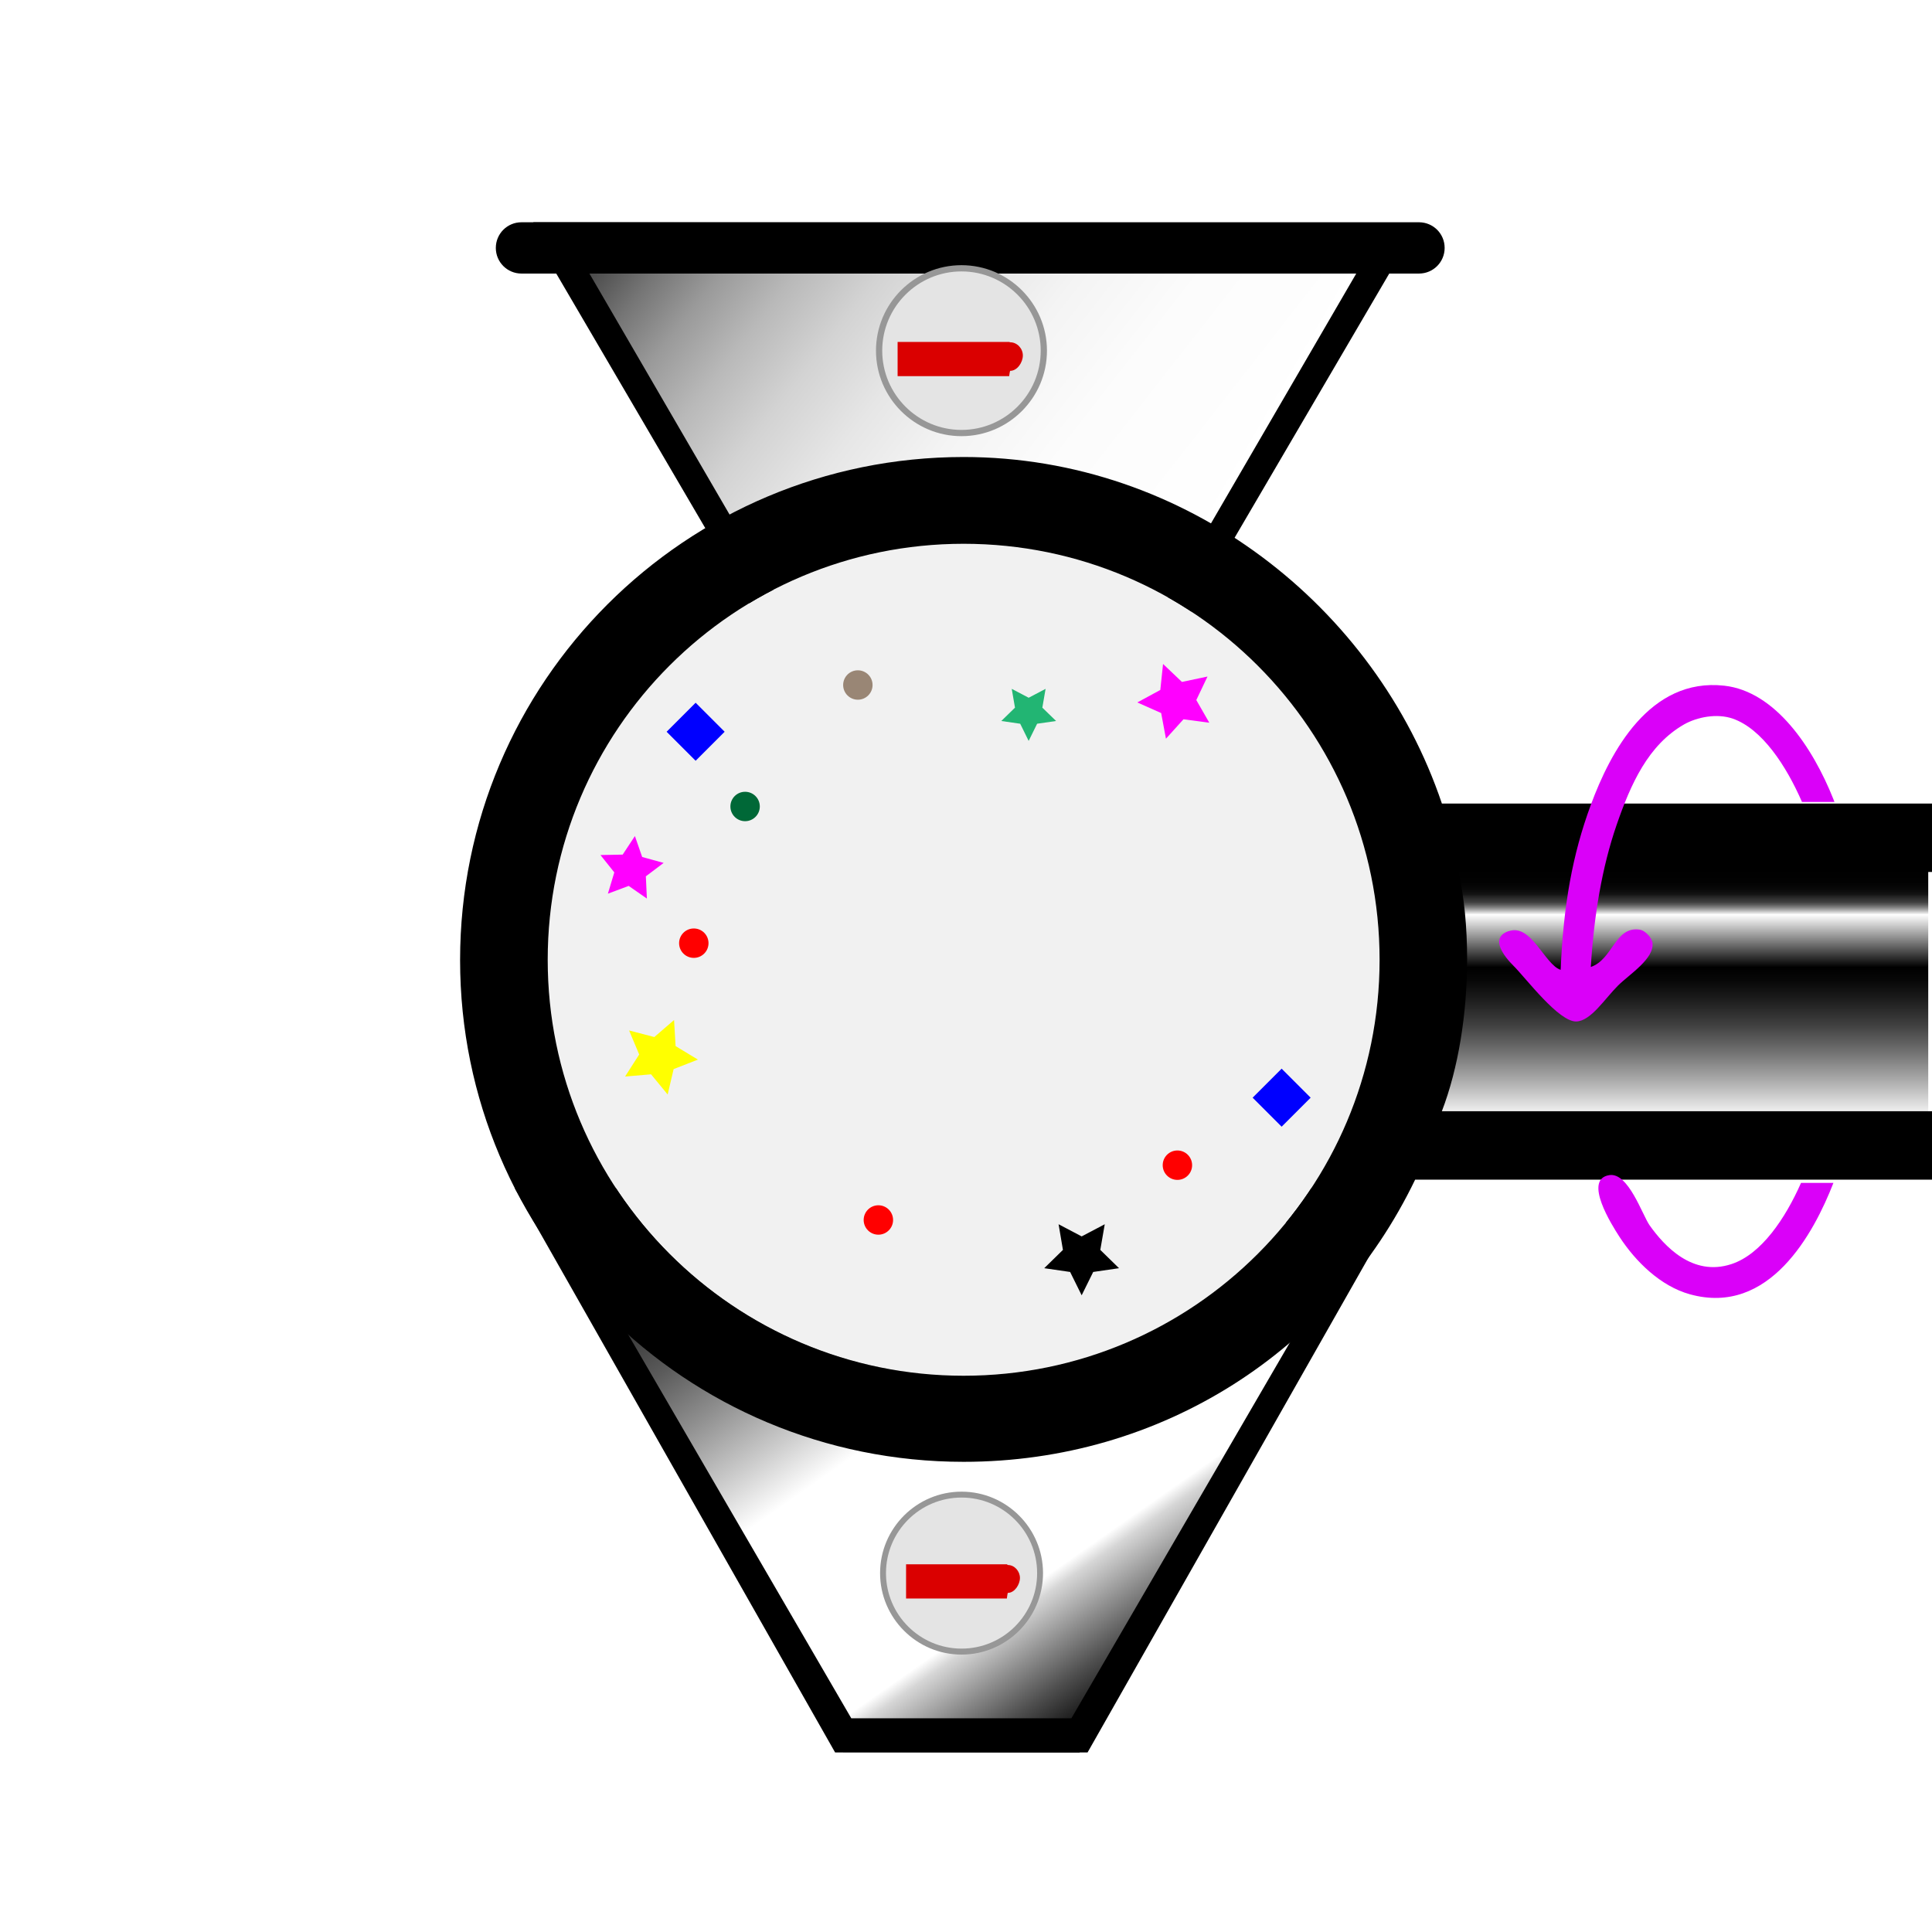 <?xml version="1.0" encoding="UTF-8"?>
<svg xmlns="http://www.w3.org/2000/svg" width="226" height="226" xmlns:xlink="http://www.w3.org/1999/xlink" viewBox="0 0 226 226">
  <defs>
    <style>
      .l {
        fill: #da0000;
      }

      .l, .m, .n, .o, .p, .q, .r, .s, .t, .u, .v, .w, .x, .y, .z, .aa, .ab {
        stroke-width: 0px;
      }

      .m {
        fill: #ff0;
      }

      .n {
        fill: url(#b);
        filter: url(#c);
      }

      .o {
        fill: #979797;
      }

      .p {
        fill: blue;
      }

      .q {
        fill: #998675;
      }

      .r, .y {
        fill: #000;
      }

      .s {
        fill: #e4e4e4;
      }

      .t {
        fill: #22b573;
      }

      .u {
        fill: red;
      }

      .v {
        fill: #006837;
      }

      .w {
        fill: #da00f9;
      }

      .x {
        fill: #f1f1f1;
      }

      .y {
        filter: url(#e);
      }

      .z {
        fill: url(#h);
      }

      .aa {
        fill: url(#g);
      }

      .ab {
        fill: #f0f;
      }
    </style>
    <linearGradient id="b" x1="71.06" y1="11.33" x2="139.92" y2="65.13" gradientUnits="userSpaceOnUse">
      <stop offset="0" stop-color="#000"/>
      <stop offset=".03" stop-color="#1a1a1a"/>
      <stop offset=".1" stop-color="#494949"/>
      <stop offset=".17" stop-color="#757575"/>
      <stop offset=".24" stop-color="#9a9a9a"/>
      <stop offset=".32" stop-color="#b9b9b9"/>
      <stop offset=".41" stop-color="#d3d3d3"/>
      <stop offset=".51" stop-color="#e6e6e6"/>
      <stop offset=".62" stop-color="#f4f4f4"/>
      <stop offset=".75" stop-color="#fcfcfc"/>
      <stop offset="1" stop-color="#fff"/>
    </linearGradient>
    <filter id="c" data-name="drop-shadow-1" filterUnits="userSpaceOnUse">
      <feOffset dx="2" dy="1"/>
      <feGaussianBlur result="d" stdDeviation="3"/>
      <feFlood flood-color="#000" flood-opacity=".75"/>
      <feComposite in2="d" operator="in"/>
      <feComposite in="SourceGraphic"/>
    </filter>
    <filter id="e" data-name="drop-shadow-2" filterUnits="userSpaceOnUse">
      <feOffset dx="4" dy="4"/>
      <feGaussianBlur result="f" stdDeviation="6"/>
      <feFlood flood-color="#000" flood-opacity=".75"/>
      <feComposite in2="f" operator="in"/>
      <feComposite in="SourceGraphic"/>
    </filter>
    <linearGradient id="g" x1="93.58" y1="121.62" x2="143.51" y2="192.93" gradientUnits="userSpaceOnUse">
      <stop offset="0" stop-color="#000"/>
      <stop offset=".05" stop-color="#060606"/>
      <stop offset=".11" stop-color="#171717"/>
      <stop offset=".18" stop-color="#343434"/>
      <stop offset=".26" stop-color="#5b5b5b"/>
      <stop offset=".34" stop-color="#8e8e8e"/>
      <stop offset=".43" stop-color="#ccc"/>
      <stop offset=".5" stop-color="#fff"/>
      <stop offset=".59" stop-color="#fff"/>
      <stop offset=".61" stop-color="#fff"/>
      <stop offset=".75" stop-color="#fff"/>
      <stop offset=".78" stop-color="#fff"/>
      <stop offset=".8" stop-color="#d6d6d6"/>
      <stop offset=".86" stop-color="#8b8b8b"/>
      <stop offset=".91" stop-color="#4f4f4f"/>
      <stop offset=".95" stop-color="#242424"/>
      <stop offset=".98" stop-color="#090909"/>
      <stop offset="1" stop-color="#000"/>
    </linearGradient>
    <linearGradient id="h" x1="194.93" y1="101.42" x2="194.93" y2="130.76" gradientUnits="userSpaceOnUse">
      <stop offset="0" stop-color="#000"/>
      <stop offset=".06" stop-color="#020202"/>
      <stop offset=".09" stop-color="#090909"/>
      <stop offset=".11" stop-color="#151515"/>
      <stop offset=".12" stop-color="#272727"/>
      <stop offset=".14" stop-color="#3f3f3f"/>
      <stop offset=".15" stop-color="#5b5b5b"/>
      <stop offset=".16" stop-color="#7e7e7e"/>
      <stop offset=".17" stop-color="#a5a5a5"/>
      <stop offset=".18" stop-color="#d1d1d1"/>
      <stop offset=".19" stop-color="#fff"/>
      <stop offset=".4" stop-color="#000"/>
      <stop offset=".45" stop-color="#070707"/>
      <stop offset=".53" stop-color="#1d1d1d"/>
      <stop offset=".63" stop-color="#404040"/>
      <stop offset=".74" stop-color="#727272"/>
      <stop offset=".86" stop-color="#b0b0b0"/>
      <stop offset="1" stop-color="#fcfcfc"/>
      <stop offset="1" stop-color="#fff"/>
    </linearGradient>
  </defs>
  <g id="a" data-name="PreFinal">
    <g>
      <polygon class="n" points="60.38 25 95.98 86 123.62 86 159.21 25 60.38 25"/>
      <path class="y" d="M162.03,22h0s-.03,0-.03,0H57c-1.66,0-3,1.34-3,3s1.34,3,3,3h4.07l33.95,58h29.54l33.95-58h3.48c1.66,0,3-1.34,3-3s-1.33-2.98-2.97-3ZM122.67,83h-25.74l-31.98-55h89.7l-31.98,55Z"/>
      <g>
        <polygon class="aa" points="63.05 143 98.64 205 126.28 205 161.88 143 63.05 143"/>
        <path class="r" d="M127.23,205h-29.54l-37.47-66h104.47l-37.47,66ZM99.59,201h25.74l33.72-58h-93.19l33.72,58Z"/>
      </g>
      <g>
        <rect class="z" x="164.29" y="101.42" width="61.27" height="29.34"/>
        <path class="x" d="M112.72,63.61c-26.87,0-48.65,21.79-48.65,48.66s21.78,48.66,48.65,48.66,48.66-21.78,48.66-48.66-21.79-48.66-48.66-48.66Z"/>
        <path class="r" d="M168.66,130c1.92-5,2.96-11.36,2.96-17.82,0-3.71-.34-7.18-1-10.18h55.38v-8h-57.33c-7.75-23-29.86-40.54-55.95-40.54-32.53,0-58.9,26.32-58.9,58.85,0,32.53,26.37,58.69,58.9,58.69,23.16,0,43.19-13.01,52.82-33.01h60.46v-8h-57.34ZM112.72,160.93c-26.87,0-48.65-21.78-48.65-48.66s21.78-48.66,48.65-48.66,48.66,21.79,48.66,48.66-21.79,48.66-48.66,48.66Z"/>
        <path class="w" d="M188.27,137.46c2.22-.33,3.85,4.68,4.7,5.88,1.69,2.37,4.99,6.04,9.57,4.53,3.51-1.15,6.32-5.38,8.14-9.5h3.79c-2.29,5.88-7.49,15.62-16.8,13.03-3.41-.95-6.32-3.79-8.23-6.72-.87-1.34-4.31-6.75-1.17-7.22Z"/>
        <path class="w" d="M176.52,108.92c2.62-.88,4.16,3.9,6.04,4.53.33-7.55,1.36-13.43,3.53-19.3,2.29-6.2,6.88-14.91,15.61-13.94,5.96.66,10.35,7.21,12.76,13.26.04.11.09.23.13.34h-3.8c-1.84-4.24-4.68-8.55-8.08-9.74-1.88-.66-4.21-.18-5.71.67-4.19,2.4-6.23,6.94-7.89,11.75-1.72,4.98-2.66,10.66-3.02,16.62,2.58-.87,2.83-4.78,5.7-4.36.75.11,1.44,1.04,1.51,1.51.27,1.87-2.7,3.71-4.03,5.03-1.57,1.57-3.17,4.14-4.87,4.2-2.06.07-5.86-5.02-7.39-6.55-1.03-1.03-2.83-3.26-.5-4.03Z"/>
      </g>
    </g>
  </g>
  <g id="i" data-name="Ingredients">
    <polygon class="m" points="76.54 121.31 78.85 119.32 79.03 122.37 81.64 123.95 78.8 125.06 78.1 128.03 76.16 125.67 73.12 125.93 74.77 123.35 73.59 120.54 76.54 121.31"/>
    <polygon class="r" points="126.53 144.63 129.23 143.21 128.71 146.21 130.9 148.35 127.88 148.79 126.53 151.52 125.18 148.79 122.15 148.35 124.34 146.21 123.83 143.21 126.53 144.63"/>
    <polygon class="ab" points="138.26 79.77 141.25 79.14 139.94 81.89 141.46 84.54 138.44 84.14 136.39 86.41 135.83 83.41 133.04 82.17 135.73 80.71 136.05 77.67 138.26 79.77"/>
    <path class="u" d="M139.45,136.3c0,.95-.77,1.72-1.72,1.72s-1.72-.77-1.72-1.72.77-1.72,1.72-1.72,1.72.77,1.72,1.72Z"/>
    <path class="q" d="M102.07,80.13c0,.95-.77,1.72-1.72,1.72s-1.72-.77-1.72-1.72.77-1.72,1.72-1.72,1.72.77,1.72,1.72Z"/>
    <rect class="p" x="78.97" y="83.21" width="4.8" height="4.8" transform="translate(-36.7 82.6) rotate(-45)"/>
    <polygon class="ab" points="72.84 99.97 74.27 97.8 75.12 100.25 77.63 100.94 75.55 102.51 75.67 105.11 73.54 103.63 71.11 104.54 71.86 102.05 70.24 100.02 72.84 99.97"/>
    <polygon class="t" points="120.33 81.62 122.31 80.58 121.93 82.78 123.54 84.34 121.32 84.66 120.33 86.67 119.34 84.66 117.13 84.34 118.73 82.78 118.35 80.58 120.33 81.62"/>
    <path class="v" d="M88.88,94.34c0,.95-.77,1.72-1.72,1.72s-1.72-.77-1.72-1.72.77-1.72,1.72-1.72,1.72.77,1.72,1.72Z"/>
    <path class="u" d="M104.47,142.71c0,.95-.77,1.72-1.72,1.72s-1.72-.77-1.72-1.72.77-1.72,1.72-1.72,1.72.77,1.72,1.72Z"/>
    <path class="u" d="M82.88,110.33c0,.95-.77,1.72-1.72,1.72s-1.72-.77-1.72-1.72.77-1.72,1.72-1.72,1.72.77,1.72,1.72Z"/>
    <rect class="p" x="147.52" y="126" width="4.8" height="4.8" transform="translate(-46.88 143.62) rotate(-45)"/>
    <g id="j" data-name="Valve Close">
      <g>
        <path class="s" d="M112.48,193.2c-5.07,0-9.18-4.11-9.18-9.18s4.11-9.18,9.18-9.18,9.18,4.11,9.18,9.18-4.11,9.18-9.18,9.18Z"/>
        <path class="o" d="M122.01,184.02c0,5.26-4.28,9.53-9.53,9.53s-9.53-4.28-9.53-9.53,4.28-9.53,9.53-9.53,9.53,4.28,9.53,9.53ZM103.64,184.02c0,4.87,3.96,8.83,8.84,8.83s8.84-3.96,8.84-8.83-3.96-8.84-8.84-8.84-8.84,3.96-8.84,8.84Z"/>
      </g>
      <path class="l" d="M117.9,186.33c.78,0,1.41-.97,1.41-1.75s-.63-1.51-1.41-1.51c-.04,0-.08-.08-.12-.08h-11.79v4h11.79s.08-.67.12-.67Z"/>
    </g>
    <g id="k" data-name="Valve Close">
      <g>
        <path class="s" d="M112.48,50.65c-5.32,0-9.64-4.31-9.64-9.64s4.31-9.64,9.64-9.64,9.63,4.31,9.63,9.64-4.31,9.64-9.63,9.64Z"/>
        <path class="o" d="M122.47,41.02c0,5.51-4.49,10-10,10s-10-4.49-10-10,4.49-10,10-10,10,4.49,10,10ZM103.2,41.02c0,5.11,4.16,9.27,9.27,9.27s9.27-4.16,9.27-9.27-4.16-9.27-9.27-9.27-9.27,4.16-9.27,9.27Z"/>
      </g>
      <path class="l" d="M118.17,43.38c.82,0,1.48-.98,1.48-1.8s-.67-1.54-1.48-1.54c-.04,0-.08-.04-.12-.04h-13.05v4h13.05s.08-.62.12-.62Z"/>
    </g>
  </g>
</svg>
